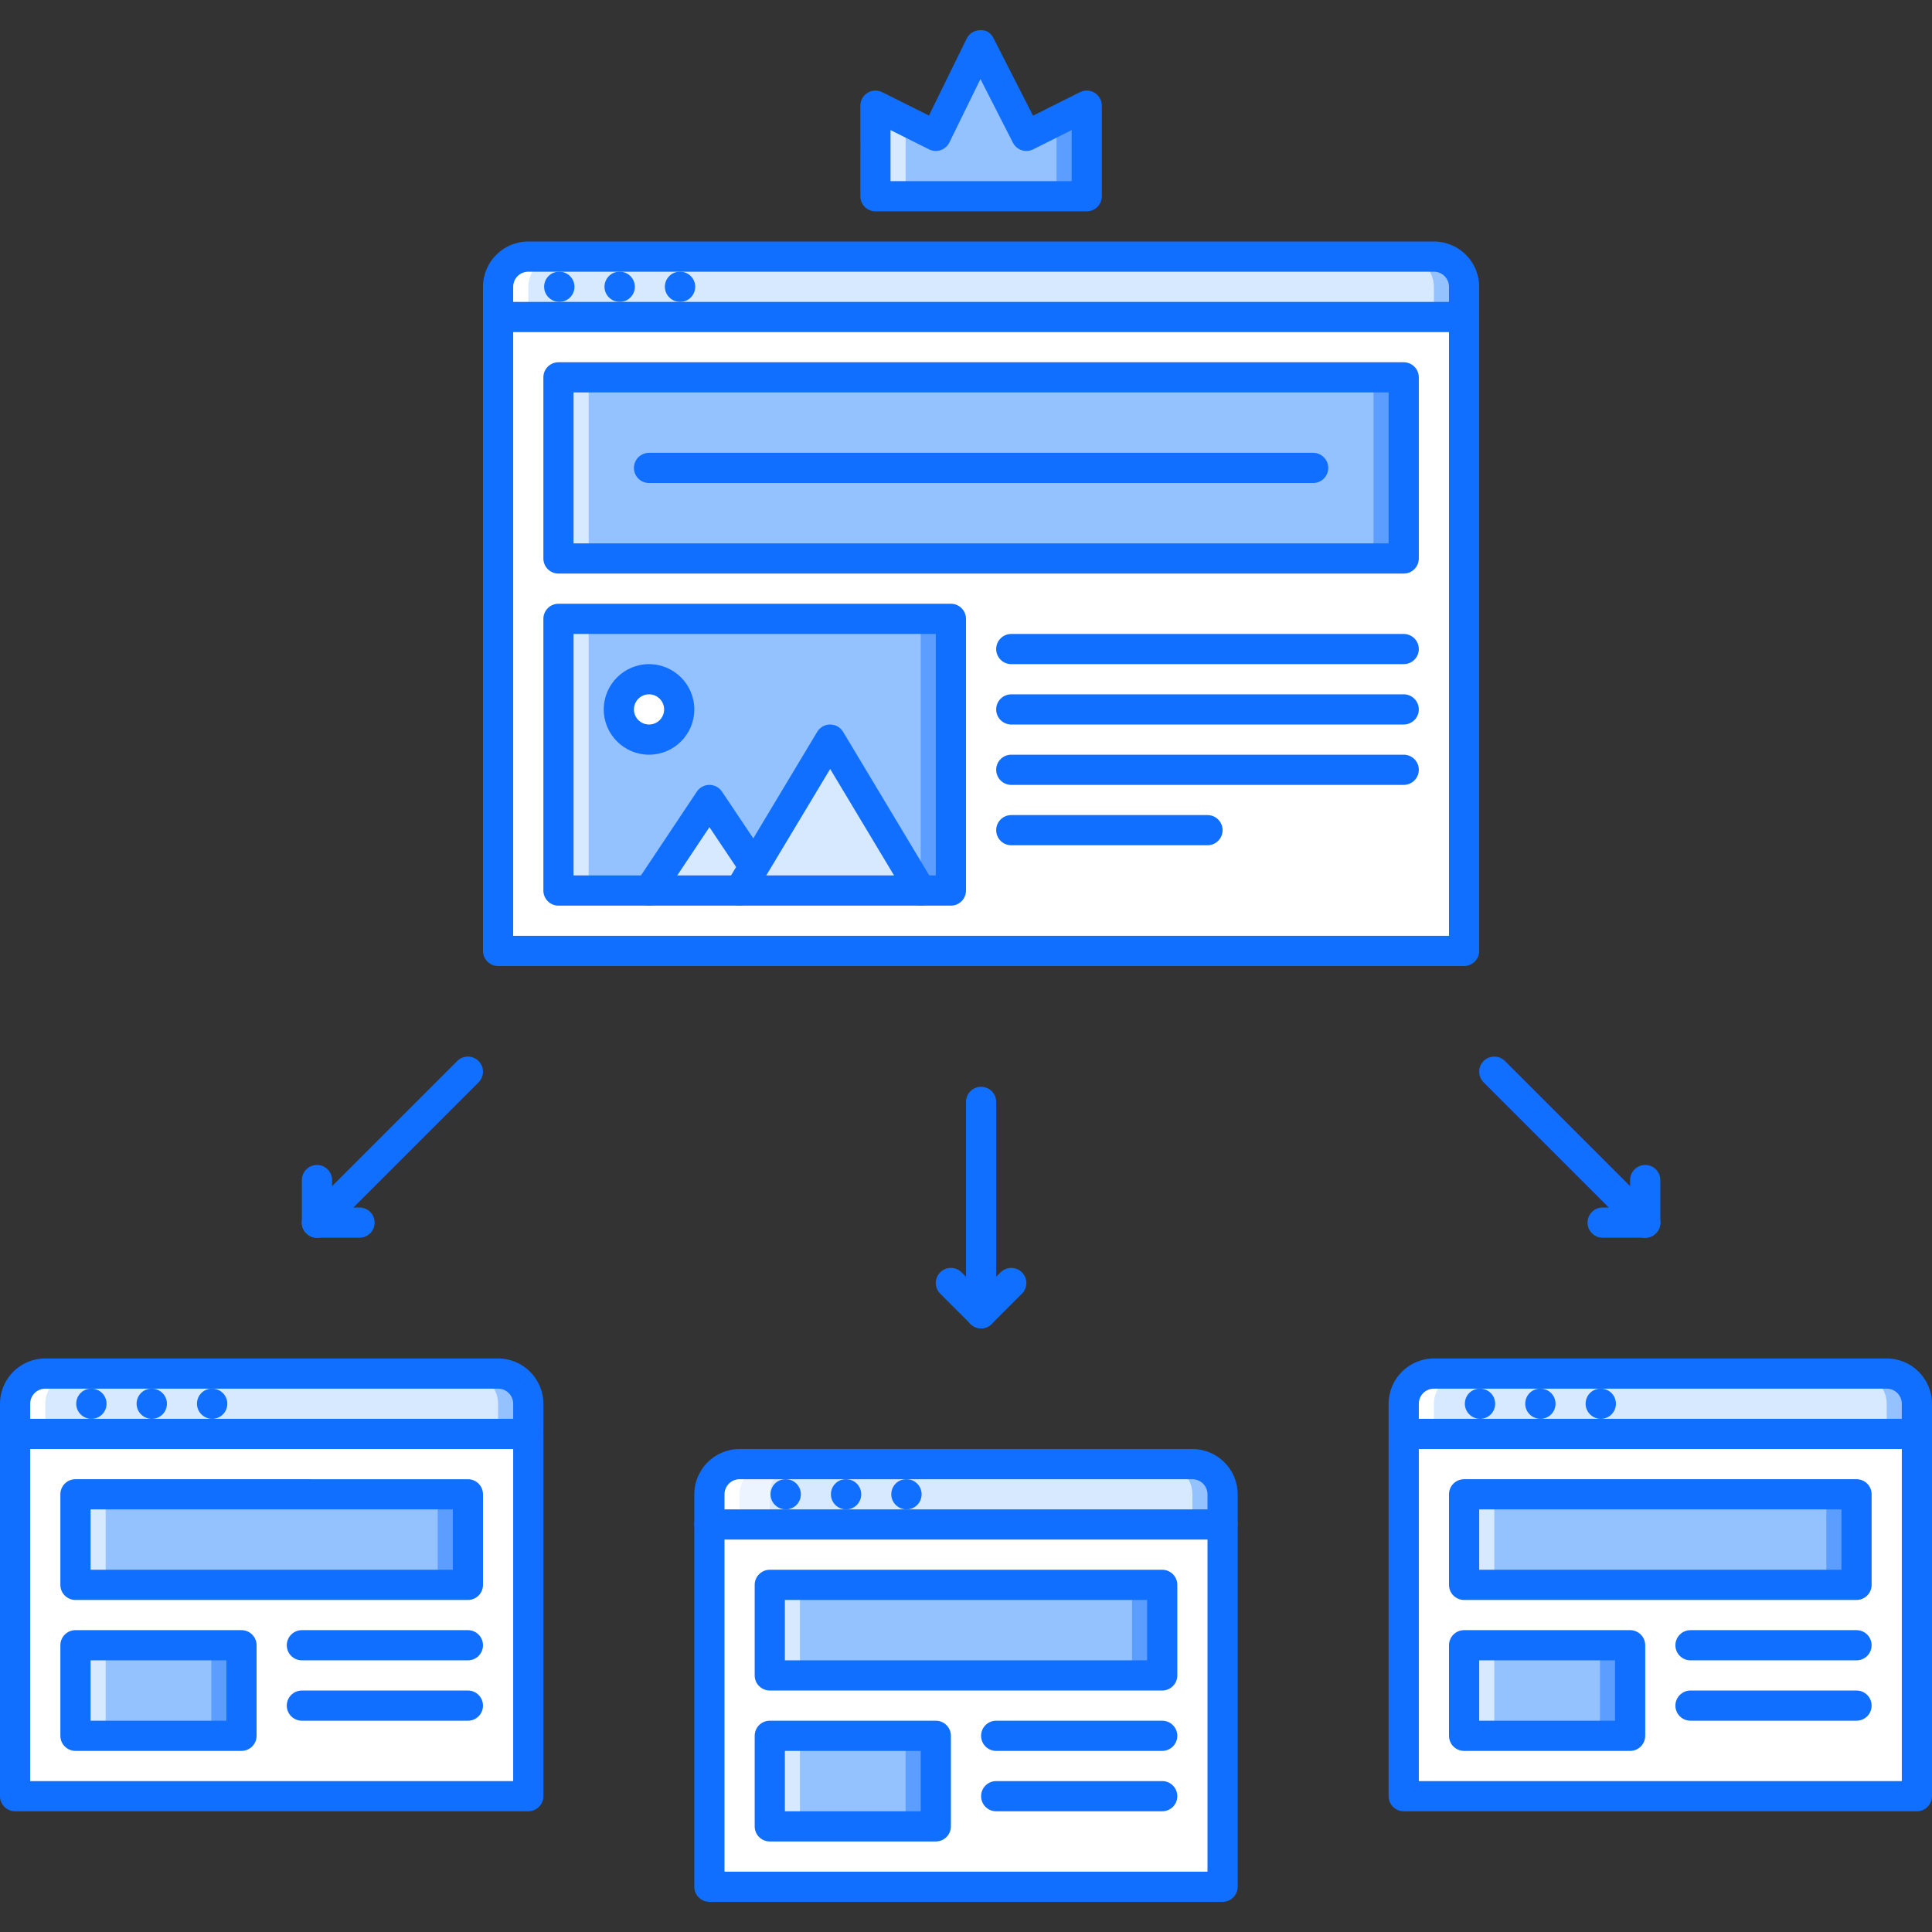 <?xml version="1.0" encoding="iso-8859-1"?>
<!-- Generator: Adobe Illustrator 19.0.0, SVG Export Plug-In . SVG Version: 6.00 Build 0)  -->
<svg version="1.1" id="Capa_1" xmlns="http://www.w3.org/2000/svg" xmlns:xlink="http://www.w3.org/1999/xlink" x="0px" y="0px"
	 viewBox="0 0 511.875 511.875" style="enable-background:new 0 0 511.875 511.875;" xml:space="preserve">
<rect x="0" y="0" width="511.875" height="511.875" fill="#333333" stroke="none"/>
<path style="fill:#D7E9FF;" d="M507.875,371.917v7.998H371.908v-7.998c0-4.397,3.602-7.998,7.998-7.998h119.971
	C504.275,363.918,507.875,367.518,507.875,371.917z"/>
<path style="fill:#FFFFFF;" d="M431.894,459.895v-23.994h-43.99v23.994H431.894z M491.878,419.905v-23.994H387.904v23.994H491.878z
	 M507.875,379.914v95.977H371.908v-95.977H507.875z"/>
<g>
	<rect x="387.907" y="435.897" style="fill:#94C1FF;" width="43.99" height="23.994"/>
	<rect x="387.907" y="395.908" style="fill:#94C1FF;" width="103.97" height="23.994"/>
</g>
<path style="fill:#D7E9FF;" d="M323.919,403.909H187.954v-7.998c0-4.397,3.601-7.998,7.998-7.998h119.969
	c4.398,0,7.998,3.601,7.998,7.998V403.909z"/>
<rect x="203.947" y="459.897" style="fill:#94C1FF;" width="43.989" height="23.994"/>
<path style="fill:#FFFFFF;" d="M247.939,483.888v-23.994H203.95v23.994H247.939z M307.923,443.898v-23.994H203.95v23.994H307.923z
	 M323.919,499.884H187.954v-95.977h135.965V499.884z"/>
<rect x="203.947" y="419.908" style="fill:#94C1FF;" width="103.97" height="23.994"/>
<path style="fill:#D7E9FF;" d="M11.997,363.918h119.971c4.397,0,7.998,3.601,7.998,7.998v7.998H3.999v-7.998
	C3.999,367.518,7.6,363.918,11.997,363.918z"/>
<path style="fill:#FFFFFF;" d="M63.984,459.895v-23.994H19.995v23.994H63.984z M123.97,419.905v-23.994H19.995v23.994H123.97z
	 M139.966,475.891H3.999v-95.977h135.967L139.966,475.891L139.966,475.891z"/>
<g style="opacity:0.5;">
	<path style="fill:#FFFFFF;" d="M203.95,459.895v-15.996v-23.994v-15.996v-7.998c0-4.397,3.601-7.998,7.998-7.998h-15.996
		c-4.397,0-7.998,3.601-7.998,7.998v7.998v95.977h15.996v-15.996V459.895z"/>
</g>
<g>
	<rect x="19.997" y="435.897" style="fill:#94C1FF;" width="43.989" height="23.994"/>
	<rect x="19.997" y="395.908" style="fill:#94C1FF;" width="103.97" height="23.994"/>
</g>
<path style="fill:#FFFFFF;" d="M171.958,179.959c4.397,0,7.998,3.601,7.998,7.998s-3.601,7.998-7.998,7.998
	s-7.998-3.601-7.998-7.998S167.561,179.959,171.958,179.959z"/>
<g>
	<polygon style="fill:#D7E9FF;" points="187.954,211.951 199.791,229.627 195.952,235.945 171.958,235.945 	"/>
	<polygon style="fill:#D7E9FF;" points="199.791,229.627 219.946,195.955 243.94,235.945 195.952,235.945 	"/>
</g>
<g>
	<path style="fill:#94C1FF;" d="M171.958,195.955c4.397,0,7.998-3.601,7.998-7.998s-3.601-7.998-7.998-7.998
		s-7.998,3.601-7.998,7.998S167.561,195.955,171.958,195.955z M187.954,211.951l-15.996,23.994h-23.994v-71.982h103.974v71.982
		h-7.998l-23.994-39.99l-20.155,33.672L187.954,211.951z"/>
	<rect x="147.967" y="99.977" style="fill:#94C1FF;" width="223.94" height="47.988"/>
</g>
<path style="fill:#FFFFFF;" d="M131.968,83.983h255.936v167.958H131.968V83.983z M251.938,163.963H147.964v71.982h23.994h23.994
	h47.988h7.998L251.938,163.963L251.938,163.963z M371.908,99.979H147.964v47.988h223.944V99.979z"/>
<path style="fill:#D7E9FF;" d="M139.966,67.987h239.94c4.398,0,7.998,3.601,7.998,7.998v7.998H131.968v-7.998
	C131.968,71.587,135.568,67.987,139.966,67.987z"/>
<polygon style="fill:#94C1FF;" points="287.929,27.997 287.929,51.991 231.943,51.991 231.943,27.997 247.939,35.995 259.699,12 
	271.933,35.995 "/>
<polygon style="fill:#D7E9FF;" points="231.943,27.997 231.943,51.991 239.941,51.991 239.941,31.996 "/>
<polygon style="fill:#5C9EFF;" points="279.931,31.996 279.931,51.991 287.929,51.991 287.929,27.997 "/>
<path style="fill:#FFFFFF;" d="M147.964,67.987h-7.998c-4.397,0-7.998,3.601-7.998,7.998v7.998h7.998v-7.998
	C139.966,71.587,143.566,67.987,147.964,67.987z"/>
<path style="fill:#94C1FF;" d="M371.908,67.987h7.998c4.398,0,7.998,3.601,7.998,7.998v7.998h-7.998v-7.998
	C379.906,71.587,376.306,67.987,371.908,67.987z"/>
<g>
	<rect x="147.967" y="99.977" style="fill:#D7E9FF;" width="7.998" height="47.988"/>
	<rect x="19.997" y="395.908" style="fill:#D7E9FF;" width="7.998" height="23.994"/>
</g>
<g>
	<rect x="115.967" y="395.908" style="fill:#5C9EFF;" width="7.998" height="23.994"/>
	<rect x="55.987" y="435.897" style="fill:#5C9EFF;" width="7.998" height="23.994"/>
</g>
<g>
	<rect x="19.997" y="435.897" style="fill:#D7E9FF;" width="7.998" height="23.994"/>
	<rect x="147.967" y="163.967" style="fill:#D7E9FF;" width="7.998" height="71.982"/>
</g>
<g>
	<rect x="363.907" y="99.977" style="fill:#5C9EFF;" width="7.998" height="47.988"/>
	<rect x="243.937" y="163.967" style="fill:#5C9EFF;" width="7.998" height="71.982"/>
</g>
<path style="fill:#94C1FF;" d="M131.968,363.918h-7.998c4.397,0,7.998,3.601,7.998,7.998v7.998h7.998v-7.998
	C139.966,367.518,136.365,363.918,131.968,363.918z"/>
<path style="fill:#FFFFFF;" d="M11.997,363.918h7.998c-4.397,0-7.998,3.601-7.998,7.998v7.998H3.999v-7.998
	C3.999,367.518,7.6,363.918,11.997,363.918z"/>
<rect x="387.907" y="395.908" style="fill:#D7E9FF;" width="7.998" height="23.994"/>
<g>
	<rect x="483.877" y="395.908" style="fill:#5C9EFF;" width="7.998" height="23.994"/>
	<rect x="423.897" y="435.897" style="fill:#5C9EFF;" width="7.998" height="23.994"/>
</g>
<rect x="387.907" y="435.897" style="fill:#D7E9FF;" width="7.998" height="23.994"/>
<path style="fill:#94C1FF;" d="M499.876,363.918h-7.998c4.398,0,7.998,3.601,7.998,7.998v7.998h7.998v-7.998
	C507.875,367.518,504.275,363.918,499.876,363.918z"/>
<path style="fill:#FFFFFF;" d="M379.906,363.918h7.998c-4.396,0-7.998,3.601-7.998,7.998v7.998h-7.998v-7.998
	C371.908,367.518,375.509,363.918,379.906,363.918z"/>
<rect x="203.947" y="419.908" style="fill:#D7E9FF;" width="7.998" height="23.994"/>
<g>
	<rect x="299.927" y="419.908" style="fill:#5C9EFF;" width="7.998" height="23.994"/>
	<rect x="239.937" y="459.897" style="fill:#5C9EFF;" width="7.998" height="23.994"/>
</g>
<rect x="203.947" y="459.897" style="fill:#D7E9FF;" width="7.998" height="23.994"/>
<path style="fill:#94C1FF;" d="M315.921,387.913h-7.998c4.398,0,7.998,3.601,7.998,7.998v7.998h7.998v-7.998
	C323.919,391.513,320.32,387.913,315.921,387.913z"/>
<path style="fill:#FFFFFF;" d="M195.952,387.913h7.998c-4.397,0-7.998,3.601-7.998,7.998v7.998h-7.998v-7.998
	C187.954,391.513,191.555,387.913,195.952,387.913z"/>
<g>
	<path style="fill:#116FFF;" d="M164.198,79.984c-2.207,0-4.038-1.789-4.038-3.999s1.749-3.999,3.96-3.999h0.078
		c2.21,0,3.999,1.789,3.999,3.999S166.408,79.984,164.198,79.984z"/>
	<path style="fill:#116FFF;" d="M148.202,79.984c-2.207,0-4.038-1.789-4.038-3.999s1.749-3.999,3.96-3.999h0.078
		c2.21,0,3.999,1.789,3.999,3.999S150.412,79.984,148.202,79.984z"/>
	<path style="fill:#116FFF;" d="M180.194,79.984c-2.207,0-4.038-1.789-4.038-3.999s1.749-3.999,3.96-3.999h0.078
		c2.21,0,3.999,1.789,3.999,3.999S182.404,79.984,180.194,79.984z"/>
	<path style="fill:#116FFF;" d="M24.232,375.915c-2.207,0-4.038-1.789-4.038-3.999s1.75-3.999,3.96-3.999h0.078
		c2.21,0,3.999,1.789,3.999,3.999S26.443,375.915,24.232,375.915z"/>
	<path style="fill:#116FFF;" d="M40.229,375.915c-2.207,0-4.038-1.789-4.038-3.999s1.75-3.999,3.96-3.999h0.078
		c2.21,0,3.999,1.789,3.999,3.999S42.438,375.915,40.229,375.915z"/>
	<path style="fill:#116FFF;" d="M56.225,375.915c-2.207,0-4.038-1.789-4.038-3.999s1.75-3.999,3.96-3.999h0.078
		c2.21,0,3.999,1.789,3.999,3.999S58.435,375.915,56.225,375.915z"/>
	<path style="fill:#116FFF;" d="M392.138,375.915c-2.203,0-4.031-1.789-4.031-3.999s1.75-3.999,3.953-3.999h0.078
		c2.219,0,3.998,1.789,3.998,3.999S394.357,375.915,392.138,375.915z"/>
	<path style="fill:#116FFF;" d="M408.134,375.915c-2.203,0-4.031-1.789-4.031-3.999s1.75-3.999,3.953-3.999h0.078
		c2.219,0,3.998,1.789,3.998,3.999S410.353,375.915,408.134,375.915z"/>
	<path style="fill:#116FFF;" d="M424.13,375.915c-2.203,0-4.031-1.789-4.031-3.999s1.75-3.999,3.953-3.999h0.078
		c2.219,0,3.998,1.789,3.998,3.999S426.349,375.915,424.13,375.915z"/>
	<path style="fill:#116FFF;" d="M208.187,399.909c-2.207,0-4.038-1.789-4.038-3.999s1.749-3.999,3.96-3.999h0.078
		c2.21,0,3.999,1.789,3.999,3.999S210.397,399.909,208.187,399.909z"/>
	<path style="fill:#116FFF;" d="M224.183,399.909c-2.207,0-4.038-1.789-4.038-3.999s1.75-3.999,3.96-3.999h0.078
		c2.21,0,3.999,1.789,3.999,3.999S226.394,399.909,224.183,399.909z"/>
	<path style="fill:#116FFF;" d="M240.179,399.909c-2.207,0-4.038-1.789-4.038-3.999s1.75-3.999,3.96-3.999h0.078
		c2.21,0,3.999,1.789,3.999,3.999S242.39,399.909,240.179,399.909z"/>
	<path style="fill:#116FFF;" d="M387.904,87.982c-2.209,0-3.998-1.789-3.998-3.999v-7.998c0-2.207-1.797-3.999-4-3.999h-239.94
		c-2.207,0-3.999,1.792-3.999,3.999v7.998c0,2.21-1.789,3.999-3.999,3.999c-2.211,0-3.999-1.789-3.999-3.999v-7.998
		c0-6.616,5.381-11.997,11.997-11.997h239.94c6.617,0,11.998,5.381,11.998,11.997v7.998
		C391.904,86.193,390.115,87.982,387.904,87.982z"/>
	<path style="fill:#116FFF;" d="M387.904,255.94H131.968c-2.211,0-3.999-1.789-3.999-3.999V83.983c0-2.21,1.788-3.999,3.999-3.999
		h255.936c2.211,0,4,1.789,4,3.999v167.958C391.904,254.152,390.115,255.94,387.904,255.94z M135.967,247.942h247.939V87.982
		H135.967V247.942z"/>
	<path style="fill:#116FFF;" d="M371.908,151.966H147.964c-2.211,0-3.999-1.788-3.999-3.999V99.979c0-2.21,1.788-3.999,3.999-3.999
		h223.944c2.211,0,4,1.789,4,3.999v47.988C375.908,150.178,374.119,151.966,371.908,151.966z M151.963,143.968H367.91v-39.99
		H151.963V143.968z"/>
	<path style="fill:#116FFF;" d="M347.914,127.972H171.958c-2.211,0-3.999-1.788-3.999-3.999c0-2.21,1.788-3.999,3.999-3.999h175.956
		c2.211,0,4,1.789,4,3.999C351.914,126.184,350.125,127.972,347.914,127.972z"/>
	<path style="fill:#116FFF;" d="M371.908,175.96H267.933c-2.209,0-3.998-1.788-3.998-3.999c0-2.21,1.789-3.999,3.998-3.999h103.975
		c2.211,0,4,1.789,4,3.999C375.908,174.172,374.119,175.96,371.908,175.96z"/>
	<path style="fill:#116FFF;" d="M371.908,191.956H267.933c-2.209,0-3.998-1.788-3.998-3.999c0-2.21,1.789-3.999,3.998-3.999h103.975
		c2.211,0,4,1.789,4,3.999C375.908,190.168,374.119,191.956,371.908,191.956z"/>
	<path style="fill:#116FFF;" d="M371.908,207.952H267.933c-2.209,0-3.998-1.789-3.998-3.999c0-2.21,1.789-3.999,3.998-3.999h103.975
		c2.211,0,4,1.789,4,3.999C375.908,206.164,374.119,207.952,371.908,207.952z"/>
	<path style="fill:#116FFF;" d="M319.921,223.948h-51.988c-2.209,0-3.998-1.789-3.998-3.999c0-2.21,1.789-3.999,3.998-3.999h51.988
		c2.211,0,3.998,1.789,3.998,3.999C323.919,222.16,322.132,223.948,319.921,223.948z"/>
	<path style="fill:#116FFF;" d="M251.938,239.944H147.964c-2.211,0-3.999-1.789-3.999-3.999v-71.982c0-2.21,1.788-3.999,3.999-3.999
		h103.974c2.21,0,3.999,1.789,3.999,3.999v71.982C255.937,238.156,254.148,239.944,251.938,239.944z M151.963,231.946h95.976
		v-63.984h-95.976V231.946z"/>
	<path style="fill:#116FFF;" d="M243.944,239.944c-1.359,0-2.683-0.691-3.433-1.941l-20.561-34.269l-20.581,34.289
		c-1.152,1.882-3.608,2.488-5.495,1.339c-1.886-1.144-2.487-3.604-1.339-5.494l23.979-39.967c0.722-1.207,2.027-1.945,3.429-1.945
		c0.004,0,0.004,0,0.004,0c1.405,0,2.706,0.738,3.429,1.941l23.994,39.99c1.136,1.894,0.523,4.35-1.371,5.486
		C245.354,239.761,244.643,239.944,243.944,239.944z"/>
	<path style="fill:#116FFF;" d="M171.954,239.944c-0.762,0-1.531-0.219-2.215-0.672c-1.839-1.226-2.335-3.706-1.109-5.545
		l15.996-23.994c0.742-1.113,1.988-1.781,3.324-1.781h0.004c1.335,0,2.581,0.664,3.323,1.773l11.837,17.675l-3.003,2.707
		l-3.328,2.218l-8.822-13.177l-12.677,19.015C174.516,239.319,173.247,239.944,171.954,239.944z"/>
	<path style="fill:#116FFF;" d="M171.958,199.954c-6.616,0-11.997-5.381-11.997-11.997c0-6.615,5.381-11.997,11.997-11.997
		c6.615,0,11.997,5.382,11.997,11.997C183.955,194.573,178.573,199.954,171.958,199.954z M171.958,183.958
		c-2.207,0-3.999,1.793-3.999,3.999c0,2.207,1.792,3.999,3.999,3.999c2.206,0,3.999-1.792,3.999-3.999
		C175.957,185.751,174.164,183.958,171.958,183.958z"/>
	<path style="fill:#116FFF;" d="M139.966,383.914c-2.211,0-3.999-1.789-3.999-3.999v-7.998c0-2.21-1.793-3.999-3.999-3.999H11.997
		c-2.207,0-3.999,1.789-3.999,3.999v7.998c0,2.21-1.789,3.999-3.999,3.999S0,382.125,0,379.915v-7.998
		c0-6.616,5.382-11.997,11.997-11.997h119.971c6.615,0,11.997,5.381,11.997,11.997v7.998
		C143.965,382.125,142.176,383.914,139.966,383.914z"/>
	<path style="fill:#116FFF;" d="M139.966,479.889H3.999c-2.21,0-3.999-1.789-3.999-3.999v-95.977c0-2.21,1.789-3.999,3.999-3.999
		h135.967c2.21,0,3.999,1.789,3.999,3.999v95.977C143.965,478.1,142.176,479.889,139.966,479.889z M7.998,471.892h127.969v-87.979
		H7.998V471.892z"/>
	<path style="fill:#116FFF;" d="M123.97,423.904H19.995c-2.21,0-3.999-1.789-3.999-3.999v-23.994c0-2.21,1.789-3.999,3.999-3.999
		H123.97c2.21,0,3.999,1.789,3.999,3.999v23.994C127.969,422.115,126.18,423.904,123.97,423.904z M23.994,415.905h95.977v-15.996
		H23.994V415.905z"/>
	<path style="fill:#116FFF;" d="M63.984,463.893H19.995c-2.21,0-3.999-1.789-3.999-3.999v-23.994c0-2.211,1.789-3.999,3.999-3.999
		h43.989c2.21,0,3.999,1.788,3.999,3.999v23.994C67.983,462.104,66.194,463.893,63.984,463.893z M23.994,455.896h35.991V439.9
		H23.994V455.896z"/>
	<path style="fill:#116FFF;" d="M123.97,439.9H79.98c-2.21,0-3.999-1.789-3.999-3.999c0-2.211,1.789-3.999,3.999-3.999h43.989
		c2.21,0,3.999,1.788,3.999,3.999C127.969,438.111,126.18,439.9,123.97,439.9z"/>
	<path style="fill:#116FFF;" d="M123.97,455.896H79.98c-2.21,0-3.999-1.789-3.999-3.999c0-2.211,1.789-3.999,3.999-3.999h43.989
		c2.21,0,3.999,1.788,3.999,3.999C127.969,454.107,126.18,455.896,123.97,455.896z"/>
	<path style="fill:#116FFF;" d="M507.875,383.914c-2.209,0-3.998-1.789-3.998-3.999v-7.998c0-2.21-1.797-3.999-4-3.999H379.906
		c-2.201,0-3.998,1.789-3.998,3.999v7.998c0,2.21-1.789,3.999-4,3.999c-2.209,0-3.998-1.789-3.998-3.999v-7.998
		c0-6.616,5.381-11.997,11.996-11.997h119.971c6.615,0,11.998,5.381,11.998,11.997v7.998
		C511.875,382.125,510.085,383.914,507.875,383.914z"/>
	<path style="fill:#116FFF;" d="M507.875,479.889H371.908c-2.209,0-3.998-1.789-3.998-3.999v-95.977c0-2.21,1.789-3.999,3.998-3.999
		h135.967c2.211,0,4,1.789,4,3.999v95.977C511.875,478.1,510.085,479.889,507.875,479.889z M375.908,471.892h127.969v-87.979
		H375.908V471.892z"/>
	<path style="fill:#116FFF;" d="M491.878,423.904H387.904c-2.209,0-3.998-1.789-3.998-3.999v-23.994c0-2.21,1.789-3.999,3.998-3.999
		h103.975c2.211,0,4,1.789,4,3.999v23.994C495.878,422.115,494.089,423.904,491.878,423.904z M391.904,415.905h95.977v-15.996
		h-95.977V415.905z"/>
	<path style="fill:#116FFF;" d="M431.894,463.893h-43.99c-2.209,0-3.998-1.789-3.998-3.999v-23.994c0-2.211,1.789-3.999,3.998-3.999
		h43.99c2.211,0,3.998,1.788,3.998,3.999v23.994C435.892,462.104,434.105,463.893,431.894,463.893z M391.904,455.896h35.99V439.9
		h-35.99V455.896z"/>
	<path style="fill:#116FFF;" d="M491.878,439.9H447.89c-2.211,0-4-1.789-4-3.999c0-2.211,1.789-3.999,4-3.999h43.988
		c2.211,0,4,1.788,4,3.999C495.878,438.111,494.089,439.9,491.878,439.9z"/>
	<path style="fill:#116FFF;" d="M491.878,455.896H447.89c-2.211,0-4-1.789-4-3.999c0-2.211,1.789-3.999,4-3.999h43.988
		c2.211,0,4,1.788,4,3.999C495.878,454.107,494.089,455.896,491.878,455.896z"/>
	<path style="fill:#116FFF;" d="M323.919,407.908c-2.209,0-3.998-1.789-3.998-3.999v-7.998c0-2.21-1.797-3.999-4-3.999H195.952
		c-2.207,0-3.999,1.789-3.999,3.999v7.998c0,2.21-1.789,3.999-3.999,3.999c-2.211,0-3.999-1.789-3.999-3.999v-7.998
		c0-6.616,5.381-11.997,11.997-11.997h119.969c6.617,0,11.998,5.381,11.998,11.997v7.998
		C327.919,406.118,326.13,407.908,323.919,407.908z"/>
	<path style="fill:#116FFF;" d="M323.919,503.884H187.954c-2.211,0-3.999-1.789-3.999-3.999v-95.977c0-2.21,1.788-3.999,3.999-3.999
		h135.965c2.211,0,4,1.789,4,3.999v95.977C327.919,502.095,326.13,503.884,323.919,503.884z M191.953,495.885h127.968v-87.978
		H191.953V495.885z"/>
	<path style="fill:#116FFF;" d="M307.923,447.897H203.95c-2.211,0-3.999-1.789-3.999-3.999v-23.994c0-2.211,1.788-3.999,3.999-3.999
		h103.973c2.211,0,4,1.788,4,3.999v23.994C311.923,446.108,310.134,447.897,307.923,447.897z M207.949,439.9h95.976v-15.996h-95.976
		L207.949,439.9L207.949,439.9z"/>
	<path style="fill:#116FFF;" d="M247.939,487.888H203.95c-2.211,0-3.999-1.789-3.999-3.999v-23.994c0-2.211,1.788-3.999,3.999-3.999
		h43.989c2.21,0,3.999,1.788,3.999,3.999v23.994C251.938,486.099,250.149,487.888,247.939,487.888z M207.949,479.889h35.991v-15.996
		h-35.991V479.889z"/>
	<path style="fill:#116FFF;" d="M307.923,463.893h-43.988c-2.211,0-4-1.789-4-3.999c0-2.211,1.789-3.999,4-3.999h43.988
		c2.211,0,4,1.788,4,3.999C311.923,462.104,310.134,463.893,307.923,463.893z"/>
	<path style="fill:#116FFF;" d="M307.923,479.889h-43.988c-2.211,0-4-1.789-4-3.999c0-2.211,1.789-3.999,4-3.999h43.988
		c2.211,0,4,1.788,4,3.999C311.923,478.1,310.134,479.889,307.923,479.889z"/>
	<path style="fill:#116FFF;" d="M287.929,55.99h-55.986c-2.211,0-3.999-1.789-3.999-3.999V27.997c0-1.386,0.718-2.671,1.897-3.402
		c1.176-0.73,2.648-0.789,3.89-0.175l12.392,6.194l9.982-20.374c0.668-1.359,2.046-2.226,3.562-2.238
		c1.814-0.125,2.9,0.832,3.592,2.183l10.439,20.46l12.441-6.225c1.242-0.617,2.711-0.562,3.891,0.175
		c1.18,0.73,1.896,2.016,1.896,3.402v23.994C291.927,54.201,290.14,55.99,287.929,55.99z M235.942,47.992h47.987V34.468
		l-10.207,5.104c-1.961,0.976-4.352,0.199-5.352-1.761l-8.604-16.867l-8.235,16.812c-0.473,0.957-1.305,1.687-2.312,2.027
		c-1.015,0.34-2.108,0.266-3.069-0.211l-10.208-5.104V47.992z"/>
	<path style="fill:#116FFF;" d="M259.935,351.921c-2.209,0-3.998-1.789-3.998-3.999v-55.986c0-2.21,1.789-3.999,3.998-3.999
		c2.211,0,4,1.789,4,3.999v55.986C263.935,350.132,262.146,351.921,259.935,351.921z"/>
	<path style="fill:#116FFF;" d="M259.935,351.921c-1.021,0-2.045-0.391-2.826-1.172c-1.562-1.562-1.562-4.093,0-5.654l7.998-7.998
		c1.562-1.562,4.092-1.562,5.654,0c1.562,1.562,1.562,4.092,0,5.654l-7.998,7.998C261.982,351.53,260.958,351.921,259.935,351.921z"
		/>
	<path style="fill:#116FFF;" d="M259.935,351.921c-1.021,0-2.045-0.391-2.826-1.172l-7.999-7.998c-1.562-1.562-1.562-4.093,0-5.654
		c1.562-1.562,4.093-1.562,5.655,0l7.998,7.998c1.562,1.562,1.562,4.092,0,5.654C261.982,351.53,260.958,351.921,259.935,351.921z"
		/>
	<path style="fill:#116FFF;" d="M83.979,327.927c-1.023,0-2.046-0.391-2.828-1.172c-1.562-1.562-1.562-4.093,0-5.654l39.99-39.99
		c1.562-1.562,4.093-1.562,5.655,0s1.562,4.093,0,5.654l-39.99,39.99C86.026,327.536,85.003,327.927,83.979,327.927z"/>
	<path style="fill:#116FFF;" d="M95.258,327.927H83.979c-2.21,0-3.999-1.789-3.999-3.999s1.789-3.999,3.999-3.999h11.278
		c2.21,0,3.999,1.789,3.999,3.999S97.468,327.927,95.258,327.927z"/>
	<path style="fill:#116FFF;" d="M83.979,327.927c-2.21,0-3.999-1.789-3.999-3.999V312.65c0-2.211,1.789-3.999,3.999-3.999
		c2.21,0,3.999,1.788,3.999,3.999v11.278C87.979,326.138,86.189,327.927,83.979,327.927z"/>
	<path style="fill:#116FFF;" d="M435.892,327.927c-1.023,0-2.045-0.391-2.826-1.172l-39.99-39.99c-1.562-1.562-1.562-4.093,0-5.654
		c1.562-1.562,4.092-1.562,5.654,0l39.99,39.99c1.562,1.562,1.562,4.093,0,5.654C437.939,327.536,436.916,327.927,435.892,327.927z"
		/>
	<path style="fill:#116FFF;" d="M435.892,327.927h-11.277c-2.211,0-4-1.789-4-3.999s1.789-3.999,4-3.999h11.277
		c2.211,0,4,1.789,4,3.999S438.103,327.927,435.892,327.927z"/>
	<path style="fill:#116FFF;" d="M435.892,327.927c-2.209,0-3.998-1.789-3.998-3.999V312.65c0-2.211,1.789-3.999,3.998-3.999
		c2.211,0,4,1.788,4,3.999v11.278C439.892,326.138,438.103,327.927,435.892,327.927z"/>
</g>
<g>
</g>
<g>
</g>
<g>
</g>
<g>
</g>
<g>
</g>
<g>
</g>
<g>
</g>
<g>
</g>
<g>
</g>
<g>
</g>
<g>
</g>
<g>
</g>
<g>
</g>
<g>
</g>
<g>
</g>
</svg>
